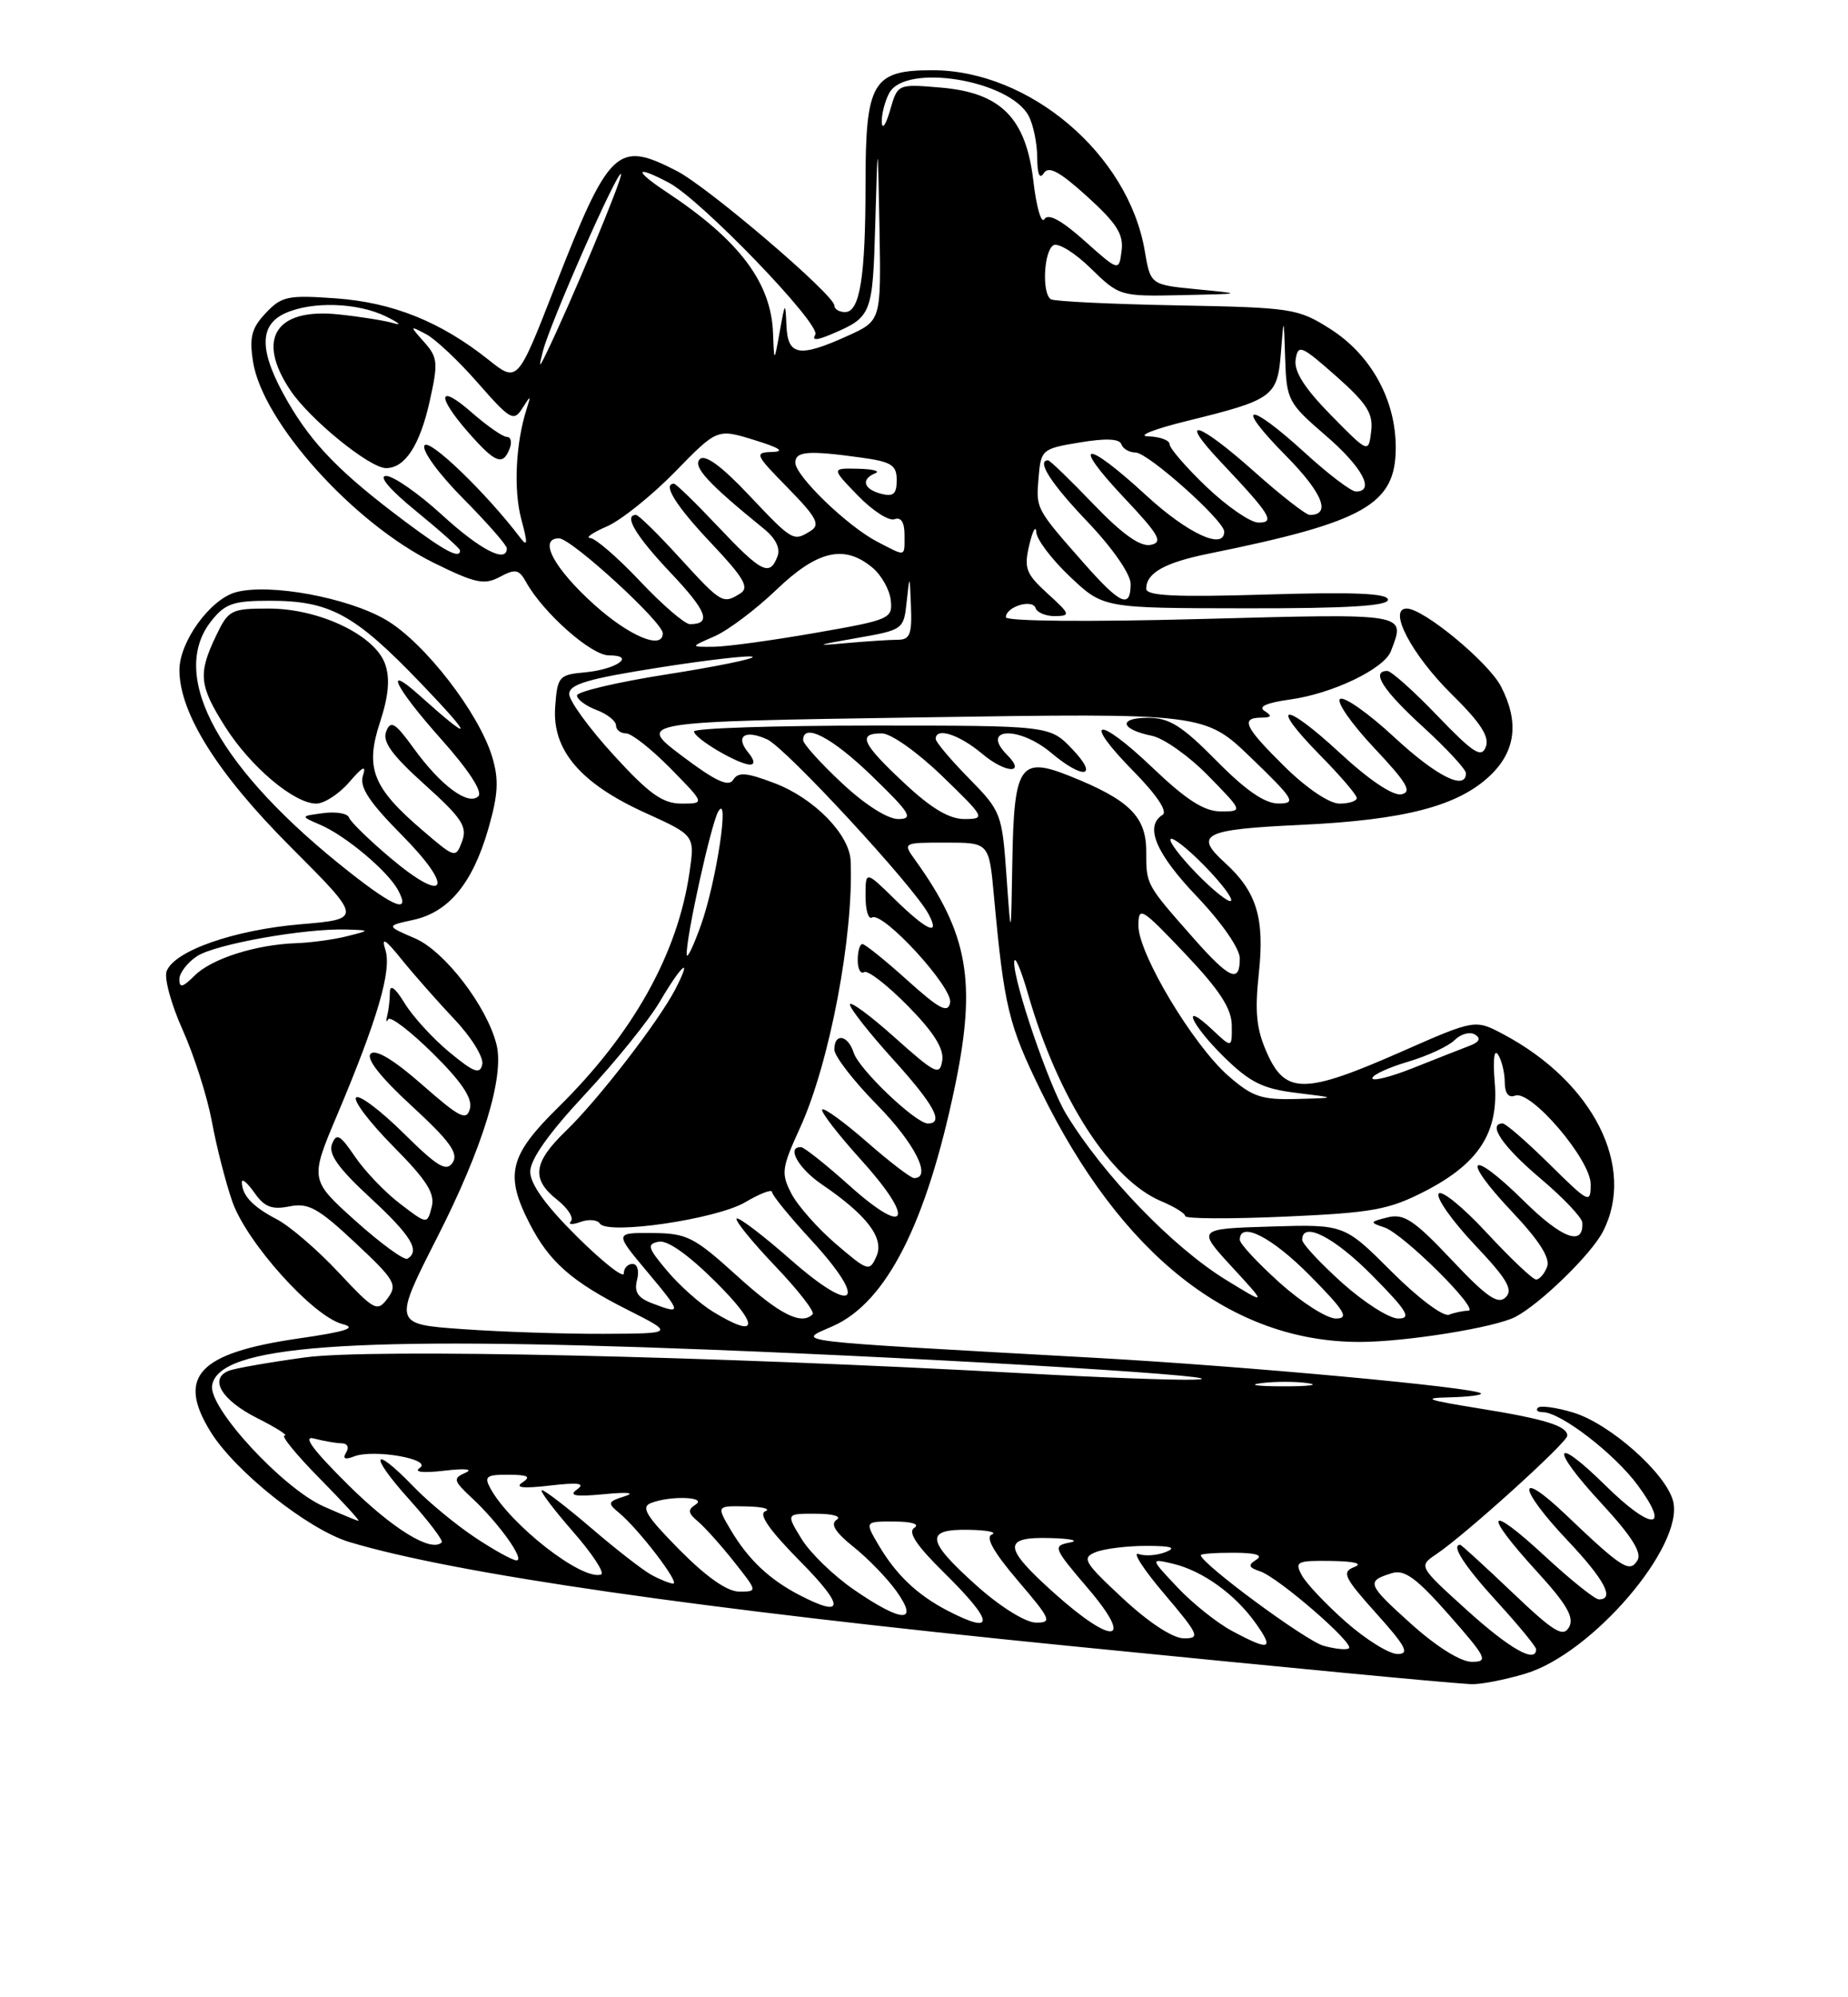 <?xml version="1.0" encoding="UTF-8" standalone="no"?>
<!DOCTYPE svg PUBLIC "-//W3C//DTD SVG 1.1//EN" "http://www.w3.org/Graphics/SVG/1.1/DTD/svg11.dtd" >
<svg xmlns="http://www.w3.org/2000/svg" xmlns:xlink="http://www.w3.org/1999/xlink" version="1.1" viewBox="0 0 237 256">
 <g >
 <path fill="currentColor"
d=" M 195.61 214.52 C 204.16 211.99 216.01 198.16 214.57 192.41 C 213.67 188.85 206.44 182.45 201.73 181.04 C 199.57 180.39 197.55 180.12 197.24 180.43 C 196.92 180.74 197.20 181.00 197.85 181.00 C 200.14 181.00 207.07 186.33 210.05 190.39 C 214.33 196.20 211.81 196.22 205.93 190.43 C 199.13 183.73 198.71 185.49 205.38 192.69 C 209.23 196.85 210.60 199.02 210.00 199.99 C 208.99 201.64 208.05 201.04 200.75 194.09 C 194.45 188.10 194.64 190.68 201.00 197.41 C 205.76 202.44 207.13 205.00 205.06 205.00 C 204.54 205.00 201.39 202.48 198.06 199.39 C 190.69 192.58 190.10 193.76 197.07 201.39 C 200.94 205.62 201.92 207.32 201.23 208.55 C 200.47 209.91 199.30 209.20 193.93 204.09 C 190.41 200.74 187.41 198.00 187.27 198.00 C 186.04 198.00 187.80 200.71 192.00 205.31 C 194.75 208.32 197.00 211.05 197.00 211.39 C 197.00 213.26 193.62 211.34 188.13 206.38 C 181.91 200.75 181.91 200.75 184.21 199.20 C 187.98 196.66 201.00 184.88 201.00 184.02 C 201.00 182.76 198.13 181.87 189.50 180.49 C 182.92 179.43 182.29 179.18 185.92 179.10 C 188.35 179.04 190.15 178.81 189.92 178.59 C 189.14 177.82 159.63 175.10 140.50 174.04 C 99.90 171.77 102.18 172.05 106.86 169.95 C 113.70 166.89 118.81 156.82 122.48 139.18 C 125.25 125.84 124.17 119.68 117.38 110.25 C 115.76 108.00 115.76 108.00 121.30 108.00 C 126.84 108.00 126.84 108.00 127.46 114.75 C 128.78 129.05 129.32 131.30 133.46 139.77 C 143.78 160.88 157.89 172.00 174.35 172.00 C 180.23 172.00 191.72 170.16 194.34 168.79 C 197.52 167.14 204.07 160.77 205.56 157.87 C 209.85 149.60 204.35 138.70 192.81 132.57 C 189.17 130.64 189.17 130.64 179.68 134.82 C 167.37 140.24 164.88 140.27 162.53 135.06 C 161.12 131.93 160.90 129.80 161.45 124.65 C 162.20 117.66 161.14 114.25 157.10 110.59 C 153.07 106.94 154.33 106.31 166.75 105.73 C 180.14 105.11 187.02 103.32 191.14 99.37 C 194.39 96.25 194.84 92.52 192.50 87.99 C 190.89 84.88 182.57 78.00 180.41 78.00 C 177.92 78.00 181.05 83.94 186.23 89.04 C 189.88 92.63 191.05 94.44 190.55 95.73 C 189.99 97.20 188.97 96.55 184.35 91.75 C 181.32 88.59 178.42 86.00 177.92 86.00 C 175.77 86.00 177.35 88.47 182.50 93.17 C 185.53 95.94 188.00 98.61 188.00 99.10 C 188.00 101.40 184.24 99.52 178.81 94.49 C 175.54 91.45 172.41 89.25 171.87 89.58 C 171.33 89.91 173.28 92.72 176.19 95.82 C 180.44 100.33 181.15 101.52 179.72 101.81 C 178.63 102.02 175.59 99.98 171.86 96.53 C 164.59 89.80 162.63 90.02 169.31 96.81 C 171.89 99.43 174.00 101.89 174.00 102.28 C 174.00 102.68 173.00 103.00 171.78 103.00 C 170.49 103.00 167.59 101.05 164.78 98.29 C 159.61 93.19 159.04 92.01 161.75 91.98 C 163.08 91.97 163.18 91.77 162.18 91.13 C 161.30 90.58 162.41 90.08 165.43 89.66 C 170.86 88.92 177.50 85.74 178.38 83.46 C 180.26 78.54 180.81 78.63 154.00 79.34 C 139.46 79.73 129.00 79.63 129.00 79.11 C 129.00 77.77 132.41 76.72 132.81 77.94 C 133.01 78.52 134.14 78.99 135.33 78.97 C 137.33 78.94 137.26 78.72 134.35 76.08 C 131.56 73.54 131.30 72.84 132.00 69.86 C 132.44 68.01 132.84 67.27 132.90 68.21 C 132.95 69.16 134.91 71.73 137.25 73.94 C 141.50 77.95 141.50 77.95 159.75 77.97 C 172.70 77.99 178.00 77.67 178.00 76.87 C 178.00 76.05 173.66 75.86 162.50 76.20 C 150.75 76.56 147.00 76.38 147.00 75.46 C 147.00 73.43 149.38 72.10 155.08 70.95 C 175.05 66.90 179.00 64.66 179.00 57.37 C 179.00 51.23 175.82 45.48 170.60 42.16 C 166.45 39.53 165.70 39.42 150.92 39.14 C 142.47 38.98 135.21 38.63 134.78 38.36 C 133.60 37.64 133.85 32.21 135.09 31.44 C 135.69 31.07 137.85 32.40 139.88 34.39 C 143.55 37.97 143.66 38.00 151.54 37.83 C 159.50 37.66 159.50 37.66 153.52 37.08 C 147.55 36.50 147.55 36.50 146.81 32.15 C 144.71 19.78 132.03 9.00 119.57 9.00 C 111.89 9.00 111.00 10.52 111.00 23.60 C 111.00 35.48 110.28 40.00 108.38 40.00 C 107.62 40.00 107.00 39.62 107.00 39.16 C 107.00 37.79 90.82 23.98 86.79 21.91 C 79.12 17.97 78.15 18.90 71.06 37.04 C 66.36 49.07 66.36 49.07 62.62 46.09 C 56.49 41.22 50.35 38.76 43.05 38.24 C 36.92 37.80 36.11 37.97 34.08 40.13 C 32.26 42.05 31.96 43.22 32.45 46.36 C 33.67 54.11 45.31 67.05 55.65 72.15 C 60.97 74.77 62.11 75.01 64.11 73.94 C 66.09 72.88 66.56 72.97 67.46 74.59 C 69.64 78.53 75.81 84.00 78.08 84.00 C 81.63 84.00 79.08 85.80 75.00 86.18 C 71.68 86.48 71.48 86.71 71.20 90.61 C 70.79 96.14 74.44 100.42 82.79 104.20 C 89.11 107.07 89.11 107.07 88.43 111.79 C 86.91 122.26 81.21 132.47 71.55 141.97 C 65.32 148.10 64.71 150.57 67.90 156.79 C 70.43 161.73 73.30 164.26 80.50 167.89 C 86.50 170.92 86.50 170.92 77.40 170.96 C 72.40 170.98 64.28 170.71 59.36 170.36 C 50.41 169.73 50.41 169.73 56.08 158.58 C 61.92 147.11 64.72 138.00 63.67 133.86 C 62.43 128.95 57.02 121.91 53.24 120.28 C 49.50 118.67 49.50 118.67 52.98 117.91 C 57.53 116.93 60.58 113.25 62.60 106.32 C 63.89 101.85 64.00 99.95 63.13 97.04 C 61.43 91.37 54.43 82.34 49.50 79.45 C 44.63 76.60 34.61 74.74 30.28 75.90 C 26.97 76.78 23.00 82.25 23.01 85.90 C 23.03 91.44 27.92 99.20 37.29 108.57 C 46.50 117.79 46.50 117.79 38.50 118.47 C 29.98 119.20 22.37 121.87 21.37 124.48 C 21.03 125.36 21.96 128.75 23.43 132.02 C 24.90 135.29 26.58 140.57 27.17 143.74 C 27.75 146.91 28.93 151.52 29.79 154.00 C 31.62 159.25 40.15 168.74 43.92 169.71 C 45.85 170.20 44.42 170.67 38.26 171.56 C 25.45 173.42 22.62 176.42 27.01 183.52 C 30.16 188.61 39.53 196.05 44.79 197.64 C 58.30 201.71 89.56 206.22 137.00 210.95 C 166.48 213.88 184.26 215.58 188.57 215.86 C 189.71 215.94 192.88 215.34 195.61 214.52 Z  M 180.94 208.11 C 175.30 203.03 175.16 202.66 178.53 201.63 C 180.13 201.14 181.69 202.29 185.84 207.00 C 190.67 212.49 190.92 213.00 188.75 213.00 C 187.32 213.00 184.22 211.06 180.94 208.11 Z  M 169.73 210.94 C 167.42 210.29 154.00 200.38 154.00 199.33 C 154.00 199.15 155.91 199.01 158.25 199.02 C 161.07 199.03 162.04 199.33 161.12 199.91 C 160.01 200.61 160.11 200.90 161.62 201.41 C 163.92 202.17 173.70 210.63 173.00 211.26 C 172.72 211.51 171.25 211.36 169.73 210.94 Z  M 172.62 207.90 C 170.06 205.64 167.50 202.94 166.95 201.90 C 166.01 200.15 166.32 200.01 170.71 200.07 C 173.77 200.12 174.84 200.40 173.66 200.86 C 172.04 201.50 172.38 202.20 176.50 206.79 C 180.31 211.03 180.82 212.00 179.23 212.00 C 178.16 212.00 175.18 210.15 172.62 207.90 Z  M 158.00 209.04 C 156.07 208.01 152.93 205.50 151.00 203.45 C 147.50 199.74 147.50 199.74 150.44 200.43 C 154.23 201.34 158.37 204.31 161.03 208.04 C 163.46 211.45 162.87 211.65 158.00 209.04 Z  M 144.00 204.87 C 139.02 200.24 138.69 199.68 140.50 198.95 C 141.60 198.50 144.53 198.14 147.00 198.14 C 150.23 198.14 150.93 198.36 149.50 198.93 C 148.40 199.37 146.82 199.48 146.00 199.18 C 145.18 198.87 146.67 201.19 149.33 204.31 C 153.77 209.55 153.97 210.00 151.83 209.99 C 150.42 209.99 147.33 207.97 144.00 204.87 Z  M 135.23 204.22 C 128.61 198.29 128.52 196.96 134.75 197.14 C 137.36 197.21 138.46 197.47 137.19 197.71 C 134.99 198.14 135.08 198.38 139.52 203.58 C 145.53 210.61 142.82 211.01 135.23 204.22 Z  M 121.50 206.43 C 117.62 204.41 114.94 201.86 112.69 198.06 C 110.89 195.00 110.89 195.00 114.69 195.02 C 116.93 195.02 117.99 195.36 117.26 195.82 C 116.39 196.37 117.51 198.06 121.01 201.51 C 127.54 207.94 127.71 209.65 121.50 206.43 Z  M 125.23 203.22 C 118.77 197.43 118.57 195.97 124.25 196.08 C 126.59 196.12 127.92 196.39 127.21 196.68 C 126.34 197.02 127.43 198.95 130.54 202.60 C 134.80 207.58 134.97 208.00 132.83 207.97 C 131.50 207.95 128.24 205.92 125.23 203.22 Z  M 109.51 203.75 C 106.91 201.96 103.89 199.04 102.80 197.25 C 100.80 194.00 100.80 194.00 104.65 194.02 C 106.83 194.02 107.98 194.36 107.29 194.80 C 106.46 195.33 107.12 196.40 109.45 198.26 C 111.31 199.74 113.80 202.31 114.98 203.97 C 117.91 208.09 115.68 208.00 109.51 203.75 Z  M 102.50 204.43 C 98.62 202.41 95.94 199.86 93.69 196.06 C 91.89 193.00 91.89 193.00 95.69 193.08 C 97.79 193.12 98.89 193.40 98.15 193.70 C 97.23 194.06 98.67 196.12 102.62 200.12 C 108.37 205.93 108.33 207.46 102.50 204.43 Z  M 87.14 198.64 C 82.84 194.29 82.15 193.15 83.50 192.64 C 86.01 191.67 90.78 191.85 89.20 192.85 C 88.17 193.51 88.23 193.94 89.49 194.99 C 90.36 195.72 92.45 198.04 94.12 200.15 C 97.17 204.00 97.17 204.00 94.80 204.00 C 93.26 204.00 90.58 202.12 87.14 198.64 Z  M 83.50 201.83 C 82.40 201.22 78.95 198.54 75.83 195.86 C 72.71 193.19 69.86 191.00 69.50 191.00 C 69.14 191.00 70.91 193.36 73.43 196.25 C 75.96 199.13 77.60 201.63 77.08 201.81 C 74.65 202.62 65.43 195.43 62.88 190.75 C 62.06 189.24 62.39 189.00 65.21 189.02 C 67.71 189.03 68.14 189.26 67.00 190.01 C 65.97 190.68 67.06 190.81 70.50 190.41 C 74.21 189.98 75.11 190.11 74.00 190.91 C 72.88 191.71 73.76 191.87 77.50 191.51 C 80.50 191.22 81.54 191.33 80.12 191.78 C 77.93 192.47 77.87 192.65 79.41 193.92 C 81.94 196.02 87.28 203.00 86.33 202.97 C 85.88 202.95 84.60 202.44 83.50 201.83 Z  M 60.92 197.06 C 58.49 195.45 54.95 192.53 53.05 190.56 C 47.74 185.06 47.23 186.35 52.44 192.14 C 54.98 194.97 56.87 197.46 56.65 197.69 C 55.31 199.02 50.39 196.00 44.64 190.31 C 40.12 185.83 38.75 183.97 40.27 184.38 C 41.50 184.70 43.09 184.98 43.81 184.99 C 44.55 184.99 44.81 185.51 44.39 186.17 C 43.90 186.97 44.23 187.13 45.42 186.67 C 47.94 185.70 55.53 187.04 53.83 188.15 C 53.02 188.69 54.27 188.82 57.00 188.50 C 59.62 188.19 60.75 188.30 59.70 188.76 C 58.06 189.49 58.13 189.77 60.55 192.03 C 63.99 195.24 67.39 200.00 66.24 200.00 C 65.75 200.00 63.35 198.68 60.92 197.06 Z  M 41.48 193.07 C 36.26 190.74 26.79 180.49 27.20 177.61 C 27.94 172.43 44.67 171.20 90.50 172.97 C 122.79 174.22 161.32 176.60 153.00 176.84 C 150.53 176.91 140.85 176.55 131.50 176.03 C 91.09 173.80 47.52 172.83 39.15 173.98 C 34.59 174.60 30.20 175.37 29.38 175.68 C 26.76 176.69 28.38 179.44 32.96 181.75 C 35.42 182.99 37.01 184.00 36.50 184.00 C 35.99 184.00 38.01 186.47 41.00 189.50 C 43.99 192.53 46.22 194.97 45.97 194.93 C 45.71 194.89 43.69 194.05 41.48 193.07 Z  M 161.77 177.28 C 163.57 177.05 166.27 177.06 167.77 177.29 C 169.27 177.51 167.80 177.70 164.50 177.69 C 161.20 177.68 159.97 177.50 161.77 177.28 Z  M 91.46 168.14 C 89.78 167.12 87.13 164.76 85.56 162.89 C 83.05 159.91 82.92 159.46 84.49 159.15 C 85.62 158.93 88.35 160.88 91.88 164.40 C 97.46 169.98 97.27 171.68 91.46 168.14 Z  M 94.50 163.51 C 89.00 158.53 88.10 158.07 83.66 158.04 C 78.81 158.00 78.81 158.00 83.00 163.00 C 87.46 168.33 87.49 168.52 83.64 167.05 C 81.79 166.35 81.30 165.59 81.70 164.05 C 82.00 162.89 81.75 162.00 81.12 162.00 C 80.50 162.00 80.00 162.55 80.00 163.22 C 80.00 163.89 77.30 161.77 74.00 158.50 C 70.00 154.54 68.00 151.77 68.00 150.18 C 68.00 148.60 70.39 145.23 75.05 140.24 C 78.92 136.09 83.24 130.74 84.64 128.35 C 87.47 123.53 88.87 122.41 86.61 126.79 C 84.47 130.92 76.68 141.00 72.58 144.95 C 68.37 149.00 68.10 151.14 71.47 153.79 C 72.82 154.86 73.61 156.09 73.22 156.53 C 72.82 156.96 73.36 157.01 74.42 156.63 C 75.48 156.24 76.60 156.33 76.92 156.82 C 77.90 158.32 91.88 156.27 95.58 154.09 C 97.46 152.98 99.00 152.39 99.01 152.78 C 99.01 153.18 101.27 155.95 104.04 158.95 C 111.45 167.00 109.69 168.73 101.44 161.49 C 97.85 158.33 94.71 155.95 94.47 156.19 C 94.23 156.43 96.45 159.17 99.40 162.26 C 102.36 165.36 104.52 168.14 104.22 168.45 C 102.77 169.90 100.00 168.50 94.50 163.51 Z  M 164.11 164.41 C 161.30 161.88 159.00 159.41 159.00 158.91 C 159.00 156.46 163.12 158.56 168.00 163.50 C 172.49 168.04 173.06 169.00 171.32 169.00 C 170.16 169.00 166.92 166.93 164.11 164.41 Z  M 172.11 164.41 C 169.30 161.88 167.00 159.41 167.00 158.91 C 167.00 156.46 171.12 158.56 176.00 163.50 C 180.49 168.04 181.06 169.00 179.32 169.00 C 178.16 169.00 174.92 166.93 172.11 164.41 Z  M 178.45 162.97 C 172.40 156.92 172.40 156.92 162.95 157.21 C 153.50 157.50 153.50 157.50 158.00 162.39 C 162.50 167.28 162.50 167.28 157.19 164.02 C 150.37 159.82 141.48 150.61 136.72 142.77 C 134.54 139.19 129.97 125.83 130.07 123.32 C 130.11 122.32 130.92 124.20 131.87 127.50 C 135.72 140.86 142.47 151.30 149.01 154.00 C 150.65 154.69 152.00 155.53 152.00 155.87 C 152.00 156.22 157.74 156.25 164.75 155.94 C 176.05 155.44 178.10 155.07 182.79 152.66 C 189.71 149.08 192.25 145.10 191.69 138.67 C 191.45 135.80 191.62 134.38 192.12 135.17 C 192.59 135.90 192.98 137.50 192.98 138.72 C 192.99 140.14 193.47 140.76 194.31 140.43 C 196.33 139.66 204.00 148.64 204.00 151.78 C 204.00 154.33 203.79 154.22 198.72 149.22 C 195.81 146.35 193.11 144.00 192.72 144.00 C 190.70 144.00 192.74 146.98 197.50 151.00 C 200.44 153.47 202.87 156.04 202.92 156.69 C 203.13 159.80 200.33 158.77 195.43 153.93 C 188.47 147.06 187.20 148.21 193.91 155.31 C 197.39 158.99 198.84 161.26 198.41 162.37 C 198.07 163.27 197.43 164.00 197.00 164.00 C 196.57 164.00 193.72 161.30 190.66 158.00 C 187.61 154.71 184.84 152.46 184.50 153.00 C 184.16 153.55 186.24 156.49 189.11 159.53 C 193.27 163.92 194.09 165.31 193.10 166.28 C 192.11 167.25 190.66 166.25 186.15 161.46 C 181.35 156.38 180.05 155.52 177.97 156.03 C 175.65 156.61 175.62 156.69 177.54 157.32 C 179.98 158.13 189.92 168.00 188.29 168.00 C 187.67 168.00 186.56 168.23 185.83 168.51 C 185.09 168.80 181.84 166.36 178.45 162.97 Z  M 43.40 163.07 C 40.71 160.19 37.15 157.14 35.50 156.28 C 32.41 154.67 31.04 153.22 31.02 151.53 C 31.01 150.99 31.73 151.60 32.63 152.88 C 33.90 154.70 34.87 155.08 37.11 154.63 C 39.54 154.14 40.80 154.83 45.55 159.28 C 50.65 164.05 51.01 164.66 49.72 166.40 C 48.38 168.20 48.05 168.03 43.40 163.07 Z  M 107.21 159.45 C 104.87 157.44 102.29 154.53 101.49 152.98 C 100.15 150.39 100.24 149.72 102.60 144.56 C 106.39 136.29 109.50 119.88 109.09 110.33 C 108.95 106.96 104.41 102.32 99.38 100.40 C 95.74 99.01 94.67 98.92 94.03 99.95 C 93.44 100.91 91.75 100.12 87.44 96.87 C 81.65 92.50 81.65 92.50 118.07 91.95 C 154.50 91.39 154.50 91.39 160.50 97.18 C 165.99 102.48 166.28 102.98 163.97 102.99 C 162.21 103.00 159.76 101.31 156.00 97.50 C 151.57 93.01 149.95 92.00 147.23 92.00 C 143.35 92.00 143.67 93.48 147.73 94.31 C 149.25 94.62 152.51 96.93 154.96 99.44 C 159.42 104.00 159.42 104.00 156.55 104.00 C 154.43 104.00 152.14 102.53 147.79 98.38 C 140.68 91.60 138.65 92.04 145.41 98.90 C 148.35 101.89 149.77 104.02 149.10 104.44 C 146.75 105.89 148.22 109.38 153.50 114.91 C 156.69 118.26 159.00 121.59 159.00 122.84 C 159.00 126.07 157.70 125.50 153.06 120.25 C 146.93 113.30 147.00 113.42 147.00 109.11 C 147.00 104.66 144.82 102.51 137.18 99.46 C 130.81 96.91 130.04 98.06 129.83 110.37 C 129.66 120.50 129.66 120.50 129.08 112.29 C 128.51 104.28 128.40 103.97 124.25 99.75 C 121.91 97.37 120.00 95.10 120.00 94.71 C 120.00 93.17 123.00 94.13 125.97 96.62 C 128.94 99.13 131.66 99.26 129.18 96.78 C 125.65 93.25 130.66 93.00 134.82 96.50 C 138.98 100.00 140.98 99.63 137.50 96.00 C 134.63 93.00 134.63 93.00 111.81 93.00 C 99.27 93.00 89.00 93.34 89.01 93.75 C 89.01 94.64 94.71 98.00 96.20 98.00 C 96.83 98.00 96.74 97.39 95.98 96.48 C 94.23 94.36 95.51 93.46 98.39 94.77 C 100.78 95.86 117.18 113.59 119.07 117.14 C 120.64 120.07 118.92 119.33 114.79 115.30 C 111.00 111.59 111.00 111.59 111.00 114.86 C 111.00 116.65 111.37 117.89 111.83 117.60 C 113.21 116.75 122.23 126.58 121.85 128.51 C 121.57 129.92 120.51 129.37 116.35 125.63 C 113.52 123.08 110.93 121.00 110.60 121.00 C 110.27 121.00 110.00 121.93 110.00 123.06 C 110.00 124.19 110.37 124.89 110.83 124.60 C 111.29 124.32 113.80 126.26 116.42 128.92 C 119.74 132.29 121.07 134.40 120.84 135.93 C 120.53 137.92 119.99 137.66 114.75 132.98 C 111.59 130.15 109.00 128.25 109.00 128.75 C 109.00 129.25 111.47 132.39 114.50 135.74 C 119.80 141.59 121.11 144.00 119.00 144.00 C 117.44 144.00 110.15 137.06 109.48 134.92 C 108.75 132.64 107.00 132.35 107.00 134.52 C 107.00 135.36 109.47 138.56 112.50 141.63 C 117.31 146.52 119.57 151.00 117.23 151.00 C 116.81 151.00 114.09 148.92 111.19 146.38 C 108.28 143.84 105.70 141.96 105.45 142.21 C 105.21 142.46 107.44 145.36 110.42 148.65 C 117.43 156.40 116.44 158.68 108.97 151.99 C 105.96 149.29 103.16 147.07 102.75 147.04 C 100.81 146.93 102.36 149.73 105.36 151.78 C 111.20 155.75 113.44 158.70 112.40 161.03 C 111.51 163.02 111.32 162.96 107.21 159.45 Z  M 45.61 156.50 C 39.73 151.21 39.73 151.21 43.26 142.86 C 48.43 130.61 50.25 124.37 49.43 121.77 C 48.88 120.04 49.38 120.33 51.53 123.00 C 53.08 124.92 56.12 128.36 58.27 130.64 C 60.43 132.91 62.04 135.51 61.85 136.41 C 61.56 137.76 60.79 137.47 57.63 134.86 C 55.50 133.10 52.92 130.27 51.89 128.58 C 50.69 126.62 50.01 126.11 50.00 127.17 C 50.00 128.09 49.85 129.44 49.66 130.17 C 49.48 130.90 49.53 131.12 49.78 130.65 C 50.03 130.18 52.60 132.14 55.50 135.00 C 59.19 138.64 60.61 140.76 60.27 142.08 C 59.84 143.71 59.01 143.30 54.14 139.03 C 50.51 135.84 48.17 134.43 47.54 135.06 C 46.92 135.68 48.78 138.06 52.81 141.76 C 57.67 146.23 58.83 147.83 58.06 149.00 C 57.25 150.24 56.13 149.57 51.73 145.22 C 48.79 142.32 46.06 140.27 45.67 140.67 C 45.27 141.06 47.42 143.89 50.44 146.94 C 54.76 151.30 55.82 152.98 55.36 154.72 C 54.78 156.94 54.78 156.94 51.30 154.28 C 49.38 152.82 46.79 150.11 45.53 148.26 C 43.61 145.43 43.15 145.18 42.58 146.64 C 42.09 147.92 43.39 149.74 47.46 153.50 C 52.73 158.37 53.93 160.33 52.25 161.33 C 51.84 161.58 48.85 159.40 45.61 156.50 Z  M 157.50 137.87 C 152.98 133.90 146.00 122.24 146.00 118.67 C 146.00 116.10 146.35 116.31 151.97 122.22 C 156.41 126.90 157.94 129.25 157.97 131.42 C 158.00 134.35 158.00 134.35 155.50 132.00 C 151.31 128.06 152.72 131.32 157.02 135.52 C 160.32 138.75 161.98 139.56 166.27 140.08 C 171.50 140.72 171.50 140.72 166.28 140.86 C 161.76 140.98 160.60 140.58 157.50 137.87 Z  M 176.00 138.20 C 176.00 137.78 178.05 136.83 180.56 136.09 C 183.06 135.35 185.76 134.10 186.55 133.31 C 187.34 132.52 188.52 132.20 189.16 132.60 C 189.97 133.10 189.74 133.56 188.42 134.06 C 187.36 134.46 184.14 135.73 181.25 136.88 C 178.36 138.03 176.00 138.63 176.00 138.20 Z  M 23.00 125.52 C 23.00 124.71 24.03 123.37 25.28 122.55 C 27.63 121.01 39.17 118.96 44.50 119.14 C 47.50 119.24 47.50 119.24 44.50 120.00 C 42.85 120.42 39.92 120.82 38.00 120.89 C 32.78 121.07 27.12 122.88 24.94 125.06 C 23.44 126.56 23.00 126.67 23.00 125.52 Z  M 88.07 122.36 C 87.94 120.31 91.20 105.54 92.12 104.00 C 93.61 101.51 91.86 113.02 89.92 118.50 C 88.94 121.25 88.11 122.99 88.07 122.36 Z  M 44.84 111.80 C 28.16 98.69 21.53 86.68 27.07 79.63 C 28.86 77.36 29.90 77.00 34.60 77.00 C 42.33 77.00 45.48 78.72 54.00 87.60 C 60.85 94.74 60.74 95.36 53.75 89.09 C 49.06 84.89 50.73 88.19 56.64 94.81 C 60.10 98.69 61.92 101.48 61.35 102.05 C 60.07 103.33 56.50 100.68 53.04 95.89 C 50.67 92.62 50.10 92.28 49.53 93.75 C 49.01 95.06 50.26 96.78 54.46 100.56 C 59.24 104.86 59.96 105.95 59.26 107.84 C 58.44 110.03 58.37 110.01 54.19 106.43 C 47.77 100.94 46.80 98.46 48.73 92.58 C 49.83 89.23 50.04 86.98 49.40 85.14 C 48.13 81.43 40.96 78.00 34.47 78.00 C 29.62 78.00 29.29 78.17 27.69 81.53 C 25.38 86.36 25.54 87.89 28.89 93.17 C 32.14 98.29 37.73 103.00 40.56 103.00 C 41.58 103.00 43.49 101.76 44.79 100.25 C 46.54 98.22 47.00 98.01 46.54 99.43 C 46.08 100.88 47.34 102.80 51.56 107.06 C 58.37 113.94 57.26 116.03 50.04 109.94 C 47.32 107.64 44.94 105.32 44.76 104.79 C 44.59 104.26 43.10 104.00 41.47 104.22 C 38.50 104.61 38.50 104.61 41.06 105.71 C 44.33 107.11 49.75 111.66 51.06 114.11 C 52.67 117.12 50.65 116.37 44.84 111.80 Z  M 153.50 112.00 C 151.37 109.82 149.85 107.81 150.13 107.54 C 150.40 107.26 152.37 108.82 154.50 111.00 C 156.63 113.18 158.15 115.19 157.87 115.46 C 157.60 115.74 155.63 114.18 153.50 112.00 Z  M 107.96 100.36 C 105.23 97.81 103.00 95.34 103.00 94.86 C 103.00 92.58 106.72 94.52 111.84 99.48 C 116.75 104.23 117.19 104.96 115.21 104.98 C 113.84 104.99 110.91 103.13 107.96 100.36 Z  M 115.96 100.36 C 110.51 95.27 109.94 94.00 113.09 94.00 C 114.26 94.00 117.65 96.40 120.84 99.48 C 126.34 104.80 126.42 104.96 123.71 104.98 C 121.75 104.99 119.43 103.62 115.96 100.36 Z  M 78.69 96.77 C 75.56 93.35 73.00 89.83 73.00 88.96 C 73.00 87.70 75.42 86.99 84.54 85.56 C 90.89 84.56 96.28 83.95 96.53 84.19 C 96.77 84.44 91.80 85.45 85.49 86.44 C 79.17 87.43 74.00 88.65 74.00 89.14 C 74.00 89.64 75.12 90.48 76.50 91.00 C 77.88 91.52 79.00 92.41 79.00 92.98 C 79.00 93.54 79.58 94.00 80.29 94.00 C 81.00 94.00 83.57 96.03 86.00 98.50 C 90.42 103.00 90.42 103.00 87.40 103.00 C 84.98 103.00 83.26 101.77 78.69 96.77 Z  M 91.63 81.56 C 93.35 80.81 96.92 78.13 99.56 75.60 C 104.83 70.55 108.28 69.75 111.88 72.75 C 113.04 73.71 114.10 75.60 114.24 76.95 C 114.49 79.30 114.11 79.46 104.50 81.13 C 99.00 82.09 93.15 82.89 91.50 82.90 C 88.50 82.92 88.50 82.92 91.63 81.56 Z  M 109.70 81.81 C 115.84 80.74 115.90 80.71 116.28 77.12 C 116.66 73.57 116.67 73.58 116.83 77.75 C 116.97 81.29 116.69 82.00 115.14 82.00 C 114.12 82.00 111.08 82.20 108.39 82.44 C 104.39 82.81 104.63 82.69 109.70 81.81 Z  M 76.23 77.52 C 71.03 72.84 68.98 69.00 71.69 69.00 C 73.26 69.00 85.00 79.74 85.00 81.17 C 85.00 83.34 80.73 81.56 76.23 77.52 Z  M 82.09 74.50 C 79.23 71.47 76.35 68.98 75.69 68.96 C 75.04 68.94 75.99 68.27 77.82 67.48 C 79.64 66.69 83.57 63.54 86.56 60.49 C 91.98 54.93 91.98 54.93 96.74 56.40 C 99.99 57.40 100.72 57.88 99.04 57.93 C 96.71 58.00 96.81 58.23 101.04 62.54 C 104.70 66.27 105.23 67.25 104.00 68.02 C 101.74 69.45 101.68 69.41 96.02 63.43 C 92.52 59.72 90.41 58.19 89.75 58.85 C 88.80 59.80 90.82 61.98 97.96 67.77 C 99.49 69.01 100.11 70.28 99.70 71.34 C 98.71 73.92 97.67 73.40 92.09 67.50 C 89.23 64.47 86.69 62.00 86.44 62.00 C 84.91 62.00 86.69 64.85 91.21 69.62 C 95.39 74.05 96.13 75.31 94.96 76.05 C 92.71 77.47 92.53 77.36 87.17 71.50 C 84.41 68.47 81.89 66.00 81.57 66.00 C 79.93 66.00 81.52 68.67 85.99 73.40 C 90.68 78.35 91.30 80.00 88.48 80.00 C 87.82 80.00 84.95 77.53 82.09 74.50 Z  M 139.06 72.25 C 132.82 65.17 132.86 65.24 133.19 61.25 C 133.49 57.63 133.63 57.51 138.48 56.71 C 141.81 56.15 143.58 56.23 143.81 56.94 C 144.01 57.52 144.82 58.00 145.63 58.00 C 147.21 58.00 157.00 66.73 157.00 68.14 C 157.00 70.56 152.32 68.39 147.00 63.50 C 139.15 56.28 137.23 56.43 144.10 63.73 C 148.69 68.60 149.21 69.51 147.56 69.84 C 146.22 70.10 143.93 68.47 140.22 64.61 C 137.26 61.52 134.64 59.00 134.42 59.00 C 132.87 59.00 134.77 61.96 139.50 66.91 C 142.69 70.26 145.00 73.59 145.00 74.84 C 145.00 78.07 143.70 77.50 139.06 72.25 Z  M 52.00 66.88 C 43.69 60.67 40.10 57.00 36.91 51.50 C 33.24 45.16 33.13 41.72 36.55 40.16 C 39.99 38.59 45.85 38.77 49.50 40.56 C 51.15 41.37 51.60 41.76 50.50 41.43 C 49.40 41.10 46.22 40.59 43.44 40.30 C 35.33 39.44 32.80 43.44 37.26 50.06 C 39.78 53.80 47.42 60.00 49.51 60.00 C 51.93 60.00 53.83 57.10 55.09 51.50 C 56.21 46.50 56.15 45.82 54.41 43.86 C 52.51 41.72 52.52 41.72 54.66 42.84 C 55.85 43.47 58.84 46.28 61.30 49.10 C 65.42 53.80 65.88 54.07 66.97 52.36 C 68.10 50.59 68.12 50.59 67.53 52.45 C 66.13 56.83 65.85 62.80 66.85 66.53 C 67.70 69.68 67.67 70.17 66.71 68.91 C 62.37 63.19 55.04 56.13 54.44 57.09 C 54.06 57.71 56.22 60.69 59.38 63.88 C 62.47 67.00 65.00 69.88 65.00 70.28 C 65.00 72.24 61.61 70.50 56.69 66.00 C 53.68 63.25 50.45 61.00 49.52 61.00 C 48.49 61.00 50.01 62.79 53.41 65.55 C 56.48 68.06 59.00 70.31 59.00 70.55 C 59.00 71.69 57.08 70.68 52.00 66.88 Z  M 65.36 57.50 C 65.68 56.67 65.52 56.00 65.00 56.00 C 64.49 56.00 62.48 54.60 60.53 52.90 C 56.17 49.07 55.90 50.68 60.10 55.47 C 63.52 59.36 64.50 59.74 65.36 57.50 Z  M 112.50 69.43 C 108.69 67.46 102.00 61.00 102.00 59.30 C 102.00 57.84 103.63 57.71 110.36 58.64 C 114.33 59.18 115.00 59.60 115.00 61.54 C 115.00 63.32 114.57 63.70 113.00 63.29 C 110.74 62.70 110.38 61.42 112.25 60.66 C 112.94 60.38 111.95 60.12 110.05 60.08 C 106.61 60.00 106.61 60.00 110.02 63.52 C 111.90 65.46 114.01 66.82 114.72 66.55 C 115.55 66.24 116.00 66.94 116.00 68.53 C 116.00 71.45 116.26 71.38 112.50 69.43 Z  M 154.75 62.42 C 152.14 59.93 150.00 57.46 150.00 56.95 C 150.00 56.43 148.76 55.97 147.25 55.93 C 145.74 55.89 148.01 54.99 152.29 53.94 C 163.27 51.24 163.82 50.84 164.27 45.24 C 164.64 40.50 164.64 40.50 164.82 46.00 C 164.99 51.28 165.20 51.67 170.00 55.81 C 174.70 59.85 176.40 63.00 173.89 63.00 C 173.28 63.00 170.32 60.75 167.31 58.00 C 159.98 51.31 158.19 51.61 164.90 58.40 C 169.62 63.18 170.76 66.00 167.98 66.00 C 167.48 66.00 164.30 63.52 160.91 60.50 C 153.62 53.99 150.88 53.20 156.60 59.25 C 162.97 66.00 163.59 67.00 161.37 66.98 C 160.34 66.96 157.36 64.91 154.75 62.42 Z  M 170.66 53.18 C 167.30 49.75 165.93 47.60 166.16 46.09 C 166.47 44.09 166.86 44.25 171.35 48.21 C 175.32 51.73 176.13 53.00 175.85 55.30 C 175.50 58.10 175.50 58.10 170.66 53.18 Z  M 69.63 45.00 C 70.54 41.42 79.18 21.84 79.64 22.30 C 79.96 22.63 73.15 38.97 69.96 45.50 C 69.13 47.21 69.08 47.13 69.63 45.00 Z  M 99.14 42.70 C 98.90 36.21 94.81 30.79 85.52 24.64 C 81.23 21.80 81.40 21.10 85.80 23.43 C 89.92 25.61 105.35 41.62 104.56 42.90 C 104.08 43.67 104.74 43.64 106.69 42.81 C 111.81 40.62 111.92 40.34 112.25 28.65 C 112.57 17.50 112.57 17.50 112.79 29.30 C 113.00 41.10 113.00 41.10 108.75 43.03 C 102.50 45.86 101.03 45.62 100.86 41.75 C 100.72 38.62 100.69 38.65 100.00 42.50 C 99.28 46.50 99.28 46.50 99.14 42.70 Z  M 139.08 30.86 C 136.12 28.22 134.43 27.31 133.94 28.09 C 133.55 28.73 132.91 26.54 132.53 23.23 C 131.58 15.10 128.36 11.86 120.58 11.22 C 115.12 10.76 115.12 10.76 114.15 14.13 C 113.62 15.98 113.14 16.68 113.09 15.68 C 113.04 14.69 113.47 13.00 114.04 11.93 C 116.11 8.07 129.45 10.24 131.92 14.85 C 132.51 15.96 133.01 18.36 133.02 20.18 C 133.03 22.32 133.32 23.04 133.86 22.20 C 134.48 21.22 135.89 21.98 139.44 25.20 C 143.21 28.62 144.12 30.04 143.84 32.15 C 143.50 34.80 143.50 34.80 139.08 30.86 Z "/>
</g>
</svg>